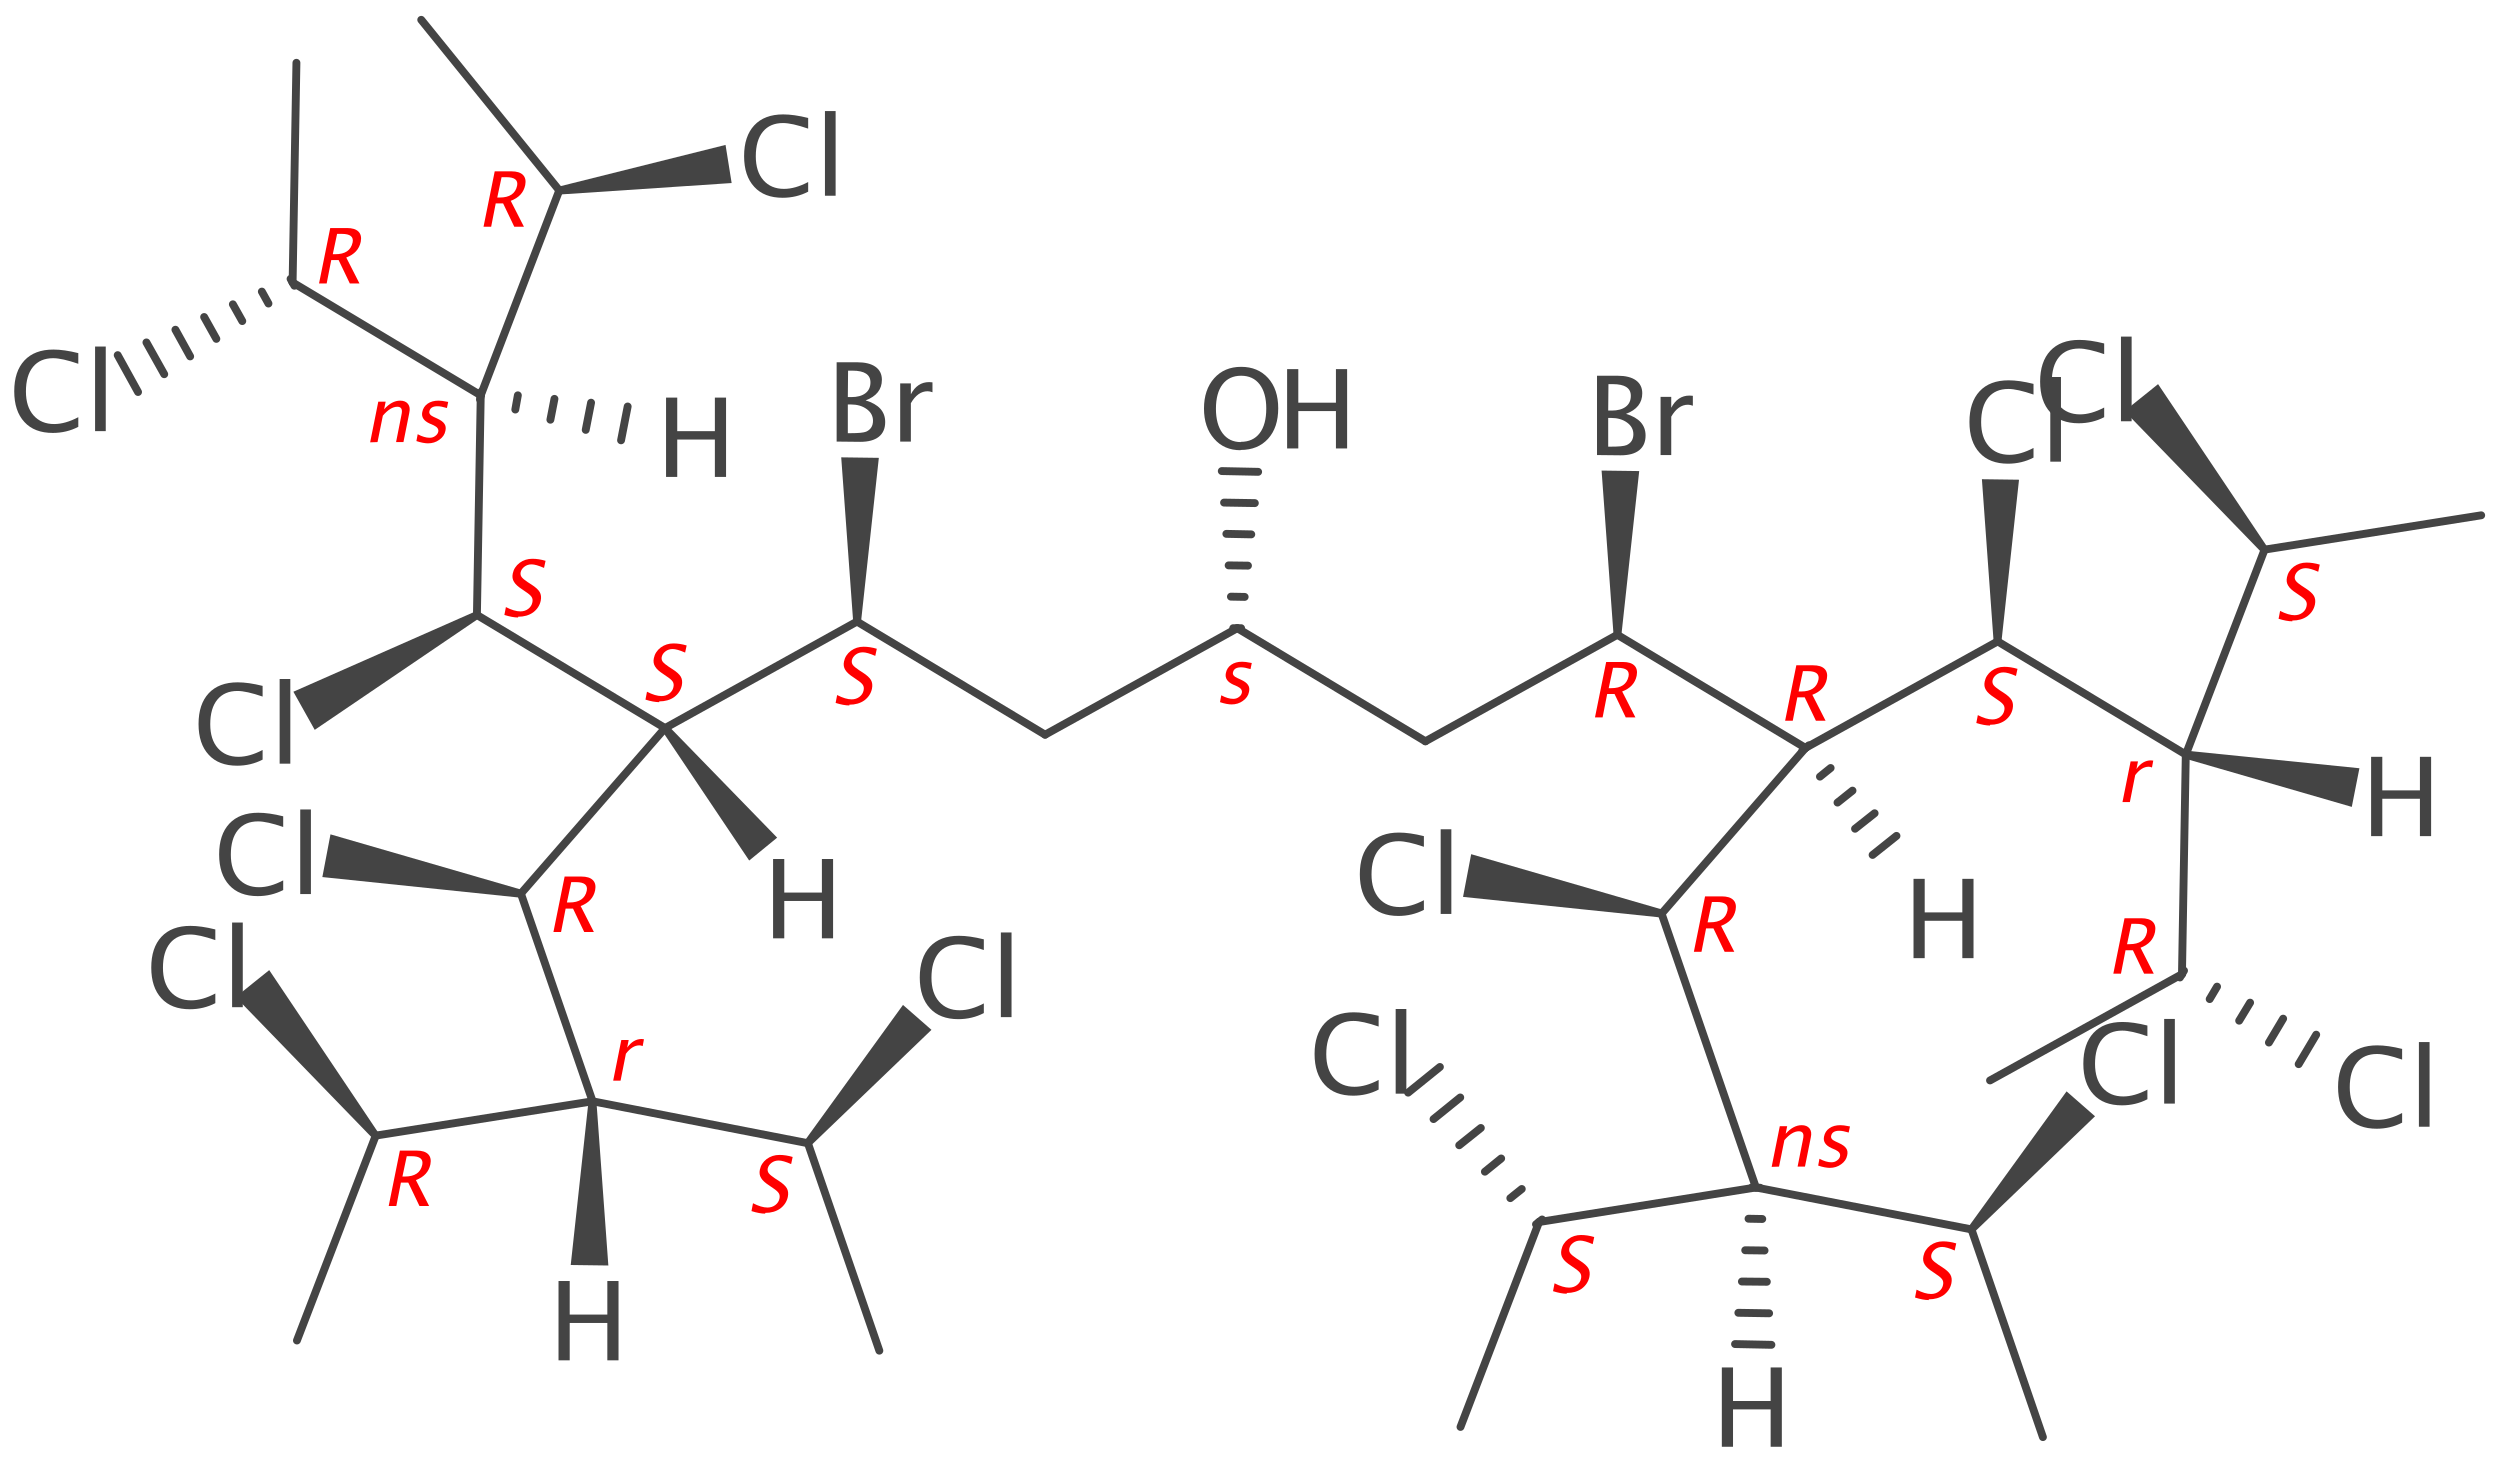<?xml version='1.0' encoding='UTF-8'?>
<!DOCTYPE svg PUBLIC "-//W3C//DTD SVG 1.1//EN" "http://www.w3.org/Graphics/SVG/1.1/DTD/svg11.dtd">
<svg version='1.2' xmlns='http://www.w3.org/2000/svg' xmlns:xlink='http://www.w3.org/1999/xlink' width='98.34mm' height='57.47mm' viewBox='0 0 98.34 57.47'>
  <desc>Generated by the Chemistry Development Kit (http://github.com/cdk)</desc>
  <g stroke-linecap='round' stroke-linejoin='round' stroke='#444444' stroke-width='.31' fill='#444444'>
    <rect x='.0' y='.0' width='99.0' height='58.0' fill='#FFFFFF' stroke='none'/>
    <g id='mol1' class='mol'>
      <line id='mol1bnd1' class='bond' x1='85.98' y1='29.68' x2='85.83' y2='38.32'/>
      <g id='mol1bnd2' class='bond'>
        <line x1='85.91' y1='38.18' x2='85.75' y2='38.45'/>
        <line x1='87.21' y1='38.81' x2='86.92' y2='39.3'/>
        <line x1='88.51' y1='39.44' x2='88.08' y2='40.15'/>
        <line x1='89.81' y1='40.07' x2='89.25' y2='41.01'/>
        <line x1='91.11' y1='40.7' x2='90.42' y2='41.86'/>
      </g>
      <line id='mol1bnd3' class='bond' x1='85.83' y1='38.32' x2='78.28' y2='42.5'/>
      <line id='mol1bnd4' class='bond' x1='85.98' y1='29.68' x2='78.58' y2='25.23'/>
      <path id='mol1bnd5' class='bond' d='M78.42 25.23h.31l.69 -6.36l-.73 -.01l-.73 -.01z' stroke='none'/>
      <line id='mol1bnd6' class='bond' x1='78.58' y1='25.23' x2='71.02' y2='29.42'/>
      <line id='mol1bnd7' class='bond' x1='71.02' y1='29.42' x2='65.36' y2='35.94'/>
      <path id='mol1bnd8' class='bond' d='M65.33 36.09l.06 -.31l-7.52 -2.18l-.16 .84l-.16 .84z' stroke='none'/>
      <line id='mol1bnd9' class='bond' x1='65.36' y1='35.94' x2='69.07' y2='46.71'/>
      <line id='mol1bnd10' class='bond' x1='69.07' y1='46.71' x2='77.55' y2='48.36'/>
      <path id='mol1bnd11' class='bond' d='M77.43 48.26l.24 .2l4.74 -4.55l-.56 -.49l-.56 -.49z' stroke='none'/>
      <line id='mol1bnd12' class='bond' x1='77.55' y1='48.36' x2='80.36' y2='56.53'/>
      <line id='mol1bnd13' class='bond' x1='85.98' y1='29.68' x2='89.08' y2='21.62'/>
      <path id='mol1bnd14' class='bond' d='M88.95 21.72l.24 -.2l-4.3 -6.41l-.66 .53l-.66 .53z' stroke='none'/>
      <line id='mol1bnd15' class='bond' x1='89.08' y1='21.62' x2='97.6' y2='20.27'/>
      <line id='mol1bnd16' class='bond' x1='71.02' y1='29.42' x2='63.62' y2='24.97'/>
      <path id='mol1bnd17' class='bond' d='M63.47 24.97h.31l.7 -6.44l-.74 -.01l-.74 -.01z' stroke='none'/>
      <g id='mol1bnd18' class='bond'>
        <line x1='48.51' y1='24.71' x2='48.82' y2='24.71'/>
        <line x1='48.42' y1='23.47' x2='48.96' y2='23.48'/>
        <line x1='48.33' y1='22.24' x2='49.09' y2='22.25'/>
        <line x1='48.24' y1='21.0' x2='49.22' y2='21.02'/>
        <line x1='48.15' y1='19.77' x2='49.36' y2='19.79'/>
        <line x1='48.06' y1='18.53' x2='49.49' y2='18.56'/>
      </g>
      <path id='mol1bnd19' class='bond' d='M33.56 24.45h.31l.7 -6.44l-.74 -.01l-.74 -.01z' stroke='none'/>
      <line id='mol1bnd20' class='bond' x1='33.71' y1='24.45' x2='26.16' y2='28.64'/>
      <line id='mol1bnd21' class='bond' x1='26.16' y1='28.64' x2='18.76' y2='24.19'/>
      <path id='mol1bnd22' class='bond' d='M18.83 24.33l-.15 -.27l-7.14 3.15l.42 .75l.42 .75z' stroke='none'/>
      <line id='mol1bnd23' class='bond' x1='18.76' y1='24.19' x2='18.91' y2='15.55'/>
      <line id='mol1bnd24' class='bond' x1='18.91' y1='15.55' x2='11.51' y2='11.11'/>
      <g id='mol1bnd25' class='bond'>
        <line x1='11.58' y1='11.24' x2='11.43' y2='10.97'/>
        <line x1='10.56' y1='11.94' x2='10.3' y2='11.47'/>
        <line x1='9.53' y1='12.63' x2='9.16' y2='11.97'/>
        <line x1='8.51' y1='13.33' x2='8.03' y2='12.47'/>
        <line x1='7.48' y1='14.02' x2='6.9' y2='12.97'/>
        <line x1='6.46' y1='14.72' x2='5.76' y2='13.47'/>
        <line x1='5.43' y1='15.42' x2='4.63' y2='13.97'/>
      </g>
      <line id='mol1bnd26' class='bond' x1='11.51' y1='11.11' x2='11.66' y2='2.47'/>
      <line id='mol1bnd27' class='bond' x1='26.16' y1='28.64' x2='20.49' y2='35.15'/>
      <path id='mol1bnd28' class='bond' d='M20.46 35.31l.06 -.31l-7.52 -2.18l-.16 .84l-.16 .84z' stroke='none'/>
      <line id='mol1bnd29' class='bond' x1='20.49' y1='35.15' x2='23.31' y2='43.32'/>
      <line id='mol1bnd30' class='bond' x1='23.31' y1='43.32' x2='31.78' y2='44.97'/>
      <path id='mol1bnd31' class='bond' d='M31.66 44.86l.24 .2l4.74 -4.55l-.56 -.49l-.56 -.49z' stroke='none'/>
      <line id='mol1bnd32' class='bond' x1='31.78' y1='44.97' x2='34.59' y2='53.13'/>
      <line id='mol1bnd33' class='bond' x1='18.91' y1='15.55' x2='22.0' y2='7.49'/>
      <path id='mol1bnd34' class='bond' d='M21.98 7.34l.05 .31l6.75 -.45l-.12 -.75l-.12 -.75z' stroke='none'/>
      <line id='mol1bnd35' class='bond' x1='22.0' y1='7.49' x2='16.57' y2='.78'/>
      <line id='mol1bnd36' class='bond' x1='23.31' y1='43.32' x2='14.78' y2='44.67'/>
      <path id='mol1bnd37' class='bond' d='M14.65 44.77l.24 -.2l-4.3 -6.41l-.66 .53l-.66 .53z' stroke='none'/>
      <line id='mol1bnd38' class='bond' x1='14.78' y1='44.67' x2='11.68' y2='52.73'/>
      <line id='mol1bnd39' class='bond' x1='69.07' y1='46.71' x2='60.54' y2='48.07'/>
      <g id='mol1bnd40' class='bond'>
        <line x1='60.42' y1='48.16' x2='60.66' y2='47.97'/>
        <line x1='59.41' y1='47.13' x2='59.86' y2='46.77'/>
        <line x1='58.41' y1='46.09' x2='59.05' y2='45.57'/>
        <line x1='57.4' y1='45.05' x2='58.25' y2='44.37'/>
        <line x1='56.39' y1='44.02' x2='57.44' y2='43.17'/>
        <line x1='55.39' y1='42.98' x2='56.64' y2='41.97'/>
      </g>
      <line id='mol1bnd41' class='bond' x1='60.54' y1='48.07' x2='57.45' y2='56.13'/>
      <line id='mol1bnd42' class='bond' x1='56.07' y1='29.16' x2='63.62' y2='24.97'/>
      <line id='mol1bnd43' class='bond' x1='56.07' y1='29.16' x2='48.67' y2='24.71'/>
      <line id='mol1bnd44' class='bond' x1='41.11' y1='28.9' x2='48.67' y2='24.71'/>
      <line id='mol1bnd45' class='bond' x1='41.11' y1='28.9' x2='33.71' y2='24.45'/>
      <path id='mol1bnd46' class='bond' d='M86.01 29.53l-.06 .31l6.56 1.9l.15 -.76l.15 -.76z' stroke='none'/>
      <g id='mol1bnd47' class='bond'>
        <line x1='71.15' y1='29.32' x2='70.9' y2='29.52'/>
        <line x1='72.01' y1='30.21' x2='71.59' y2='30.55'/>
        <line x1='72.87' y1='31.1' x2='72.28' y2='31.57'/>
        <line x1='73.74' y1='31.99' x2='72.97' y2='32.6'/>
        <line x1='74.6' y1='32.88' x2='73.66' y2='33.63'/>
      </g>
      <g id='mol1bnd48' class='bond'>
        <line x1='69.23' y1='46.72' x2='68.91' y2='46.71'/>
        <line x1='69.32' y1='47.95' x2='68.78' y2='47.94'/>
        <line x1='69.41' y1='49.19' x2='68.65' y2='49.18'/>
        <line x1='69.5' y1='50.42' x2='68.52' y2='50.41'/>
        <line x1='69.59' y1='51.66' x2='68.38' y2='51.64'/>
        <line x1='69.68' y1='52.9' x2='68.25' y2='52.87'/>
      </g>
      <path id='mol1bnd49' class='bond' d='M26.28 28.54l-.24 .2l3.43 5.11l.55 -.45l.55 -.45z' stroke='none'/>
      <g id='mol1bnd50' class='bond'>
        <line x1='18.94' y1='15.4' x2='18.88' y2='15.71'/>
        <line x1='20.37' y1='15.55' x2='20.27' y2='16.11'/>
        <line x1='21.81' y1='15.69' x2='21.65' y2='16.51'/>
        <line x1='23.25' y1='15.84' x2='23.04' y2='16.91'/>
        <line x1='24.69' y1='15.99' x2='24.43' y2='17.32'/>
      </g>
      <path id='mol1bnd51' class='bond' d='M23.46 43.32h-.31l-.7 6.44l.74 .01l.74 .01z' stroke='none'/>
      <path id='mol1atm1' class='atom' d='M93.49 44.4q-.73 .0 -1.12 -.43q-.4 -.43 -.4 -1.21q.0 -.78 .4 -1.21q.4 -.43 1.14 -.43q.42 .0 .98 .14v.42q-.64 -.22 -.99 -.22q-.51 .0 -.79 .34q-.28 .34 -.28 .97q.0 .6 .3 .94q.3 .34 .81 .34q.44 .0 .95 -.27v.38q-.46 .24 -1.01 .24zM95.15 44.32v-3.33h.42v3.33z' stroke='none'/>
      <path id='mol1atm3' class='atom' d='M78.99 18.24q-.73 .0 -1.12 -.43q-.4 -.43 -.4 -1.21q.0 -.78 .4 -1.21q.4 -.43 1.14 -.43q.42 .0 .98 .14v.42q-.64 -.22 -.99 -.22q-.51 .0 -.79 .34q-.28 .34 -.28 .97q.0 .6 .3 .94q.3 .34 .81 .34q.44 .0 .95 -.27v.38q-.46 .24 -1.01 .24zM80.65 18.16v-3.33h.42v3.33z' stroke='none'/>
      <path id='mol1atm4' class='atom' d='M55.01 36.03q-.73 .0 -1.12 -.43q-.4 -.43 -.4 -1.21q.0 -.78 .4 -1.21q.4 -.43 1.14 -.43q.42 .0 .98 .14v.42q-.64 -.22 -.99 -.22q-.51 .0 -.79 .34q-.28 .34 -.28 .97q.0 .6 .3 .94q.3 .34 .81 .34q.44 .0 .95 -.27v.38q-.46 .24 -1.01 .24zM56.67 35.95v-3.33h.42v3.33z' stroke='none'/>
      <path id='mol1atm5' class='atom' d='M83.47 43.48q-.73 .0 -1.12 -.43q-.4 -.43 -.4 -1.21q.0 -.78 .4 -1.21q.4 -.43 1.14 -.43q.42 .0 .98 .14v.42q-.64 -.22 -.99 -.22q-.51 .0 -.79 .34q-.28 .34 -.28 .97q.0 .6 .3 .94q.3 .34 .81 .34q.44 .0 .95 -.27v.38q-.46 .24 -1.01 .24zM85.13 43.41v-3.33h.42v3.33z' stroke='none'/>
      <path id='mol1atm7' class='atom' d='M81.77 16.65q-.73 .0 -1.12 -.43q-.4 -.43 -.4 -1.21q.0 -.78 .4 -1.21q.4 -.43 1.14 -.43q.42 .0 .98 .14v.42q-.64 -.22 -.99 -.22q-.51 .0 -.79 .34q-.28 .34 -.28 .97q.0 .6 .3 .94q.3 .34 .81 .34q.44 .0 .95 -.27v.38q-.46 .24 -1.01 .24zM83.43 16.57v-3.33h.42v3.33z' stroke='none'/>
      <path id='mol1atm9' class='atom' d='M62.82 17.9v-3.12h.81q.47 .0 .72 .18q.25 .18 .25 .51q.0 .57 -.64 .81q.77 .23 .77 .85q.0 .38 -.25 .58q-.25 .2 -.73 .2zM63.26 17.57h.09q.49 .0 .63 -.06q.27 -.12 .27 -.43q.0 -.28 -.25 -.46q-.25 -.18 -.62 -.18h-.12zM63.26 16.15h.14q.35 .0 .55 -.15q.2 -.15 .2 -.43q.0 -.46 -.71 -.46h-.17zM65.32 17.9v-2.29h.42v.43q.25 -.48 .72 -.48q.06 .0 .13 .01v.39q-.11 -.04 -.19 -.04q-.39 .0 -.66 .47v1.51z' stroke='none'/>
      <g id='mol1atm10' class='atom'>
        <path d='M48.8 17.71q-.65 .0 -1.04 -.45q-.4 -.45 -.4 -1.19q.0 -.74 .4 -1.19q.4 -.45 1.06 -.45q.66 .0 1.06 .44q.4 .44 .4 1.19q.0 .76 -.4 1.2q-.4 .44 -1.08 .44zM48.81 17.38q.48 .0 .74 -.34q.26 -.34 .26 -.97q.0 -.61 -.26 -.95q-.26 -.34 -.73 -.34q-.47 .0 -.73 .34q-.26 .34 -.26 .96q.0 .61 .26 .96q.26 .35 .72 .35z' stroke='none'/>
        <path d='M50.63 17.64v-3.12h.44v1.32h1.48v-1.32h.44v3.12h-.44v-1.47h-1.48v1.47z' stroke='none'/>
      </g>
      <path id='mol1atm11' class='atom' d='M32.91 17.37v-3.12h.81q.47 .0 .72 .18q.25 .18 .25 .51q.0 .57 -.64 .81q.77 .23 .77 .85q.0 .38 -.25 .58q-.25 .2 -.73 .2zM33.35 17.04h.09q.49 .0 .63 -.06q.27 -.12 .27 -.43q.0 -.28 -.25 -.46q-.25 -.18 -.62 -.18h-.12zM33.35 15.62h.14q.35 .0 .55 -.15q.2 -.15 .2 -.43q.0 -.46 -.71 -.46h-.17zM35.41 17.37v-2.29h.42v.43q.25 -.48 .72 -.48q.06 .0 .13 .01v.39q-.11 -.04 -.19 -.04q-.39 .0 -.66 .47v1.51z' stroke='none'/>
      <path id='mol1atm12' class='atom' d='M9.33 30.12q-.73 .0 -1.12 -.43q-.4 -.43 -.4 -1.21q.0 -.78 .4 -1.21q.4 -.43 1.14 -.43q.42 .0 .98 .14v.42q-.64 -.22 -.99 -.22q-.51 .0 -.79 .34q-.28 .34 -.28 .97q.0 .6 .3 .94q.3 .34 .81 .34q.44 .0 .95 -.27v.38q-.46 .24 -1.01 .24zM11.0 30.04v-3.33h.42v3.33z' stroke='none'/>
      <path id='mol1atm13' class='atom' d='M2.08 17.03q-.73 .0 -1.12 -.43q-.4 -.43 -.4 -1.21q.0 -.78 .4 -1.21q.4 -.43 1.14 -.43q.42 .0 .98 .14v.42q-.64 -.22 -.99 -.22q-.51 .0 -.79 .34q-.28 .34 -.28 .97q.0 .6 .3 .94q.3 .34 .81 .34q.44 .0 .95 -.27v.38q-.46 .24 -1.01 .24zM3.74 16.96v-3.33h.42v3.33z' stroke='none'/>
      <path id='mol1atm15' class='atom' d='M10.14 35.25q-.73 .0 -1.12 -.43q-.4 -.43 -.4 -1.21q.0 -.78 .4 -1.21q.4 -.43 1.14 -.43q.42 .0 .98 .14v.42q-.64 -.22 -.99 -.22q-.51 .0 -.79 .34q-.28 .34 -.28 .97q.0 .6 .3 .94q.3 .34 .81 .34q.44 .0 .95 -.27v.38q-.46 .24 -1.01 .24zM11.81 35.17v-3.33h.42v3.33z' stroke='none'/>
      <path id='mol1atm16' class='atom' d='M37.7 40.09q-.73 .0 -1.12 -.43q-.4 -.43 -.4 -1.21q.0 -.78 .4 -1.21q.4 -.43 1.14 -.43q.42 .0 .98 .14v.42q-.64 -.22 -.99 -.22q-.51 .0 -.79 .34q-.28 .34 -.28 .97q.0 .6 .3 .94q.3 .34 .81 .34q.44 .0 .95 -.27v.38q-.46 .24 -1.01 .24zM39.37 40.01v-3.33h.42v3.33z' stroke='none'/>
      <path id='mol1atm18' class='atom' d='M30.79 7.78q-.73 .0 -1.12 -.43q-.4 -.43 -.4 -1.21q.0 -.78 .4 -1.21q.4 -.43 1.14 -.43q.42 .0 .98 .14v.42q-.64 -.22 -.99 -.22q-.51 .0 -.79 .34q-.28 .34 -.28 .97q.0 .6 .3 .94q.3 .34 .81 .34q.44 .0 .95 -.27v.38q-.46 .24 -1.01 .24zM32.45 7.7v-3.33h.42v3.33z' stroke='none'/>
      <path id='mol1atm20' class='atom' d='M7.47 39.7q-.73 .0 -1.12 -.43q-.4 -.43 -.4 -1.21q.0 -.78 .4 -1.21q.4 -.43 1.14 -.43q.42 .0 .98 .14v.42q-.64 -.22 -.99 -.22q-.51 .0 -.79 .34q-.28 .34 -.28 .97q.0 .6 .3 .94q.3 .34 .81 .34q.44 .0 .95 -.27v.38q-.46 .24 -1.01 .24zM9.13 39.62v-3.33h.42v3.33z' stroke='none'/>
      <path id='mol1atm22' class='atom' d='M53.23 43.1q-.73 .0 -1.12 -.43q-.4 -.43 -.4 -1.21q.0 -.78 .4 -1.21q.4 -.43 1.14 -.43q.42 .0 .98 .14v.42q-.64 -.22 -.99 -.22q-.51 .0 -.79 .34q-.28 .34 -.28 .97q.0 .6 .3 .94q.3 .34 .81 .34q.44 .0 .95 -.27v.38q-.46 .24 -1.01 .24zM54.9 43.02v-3.33h.42v3.33z' stroke='none'/>
      <path id='mol1atm47' class='atom' d='M93.27 32.89v-3.12h.44v1.32h1.48v-1.32h.44v3.12h-.44v-1.47h-1.48v1.47z' stroke='none'/>
      <path id='mol1atm48' class='atom' d='M75.27 37.69v-3.12h.44v1.32h1.48v-1.32h.44v3.12h-.44v-1.47h-1.48v1.47z' stroke='none'/>
      <path id='mol1atm49' class='atom' d='M67.73 56.91v-3.12h.44v1.32h1.48v-1.32h.44v3.12h-.44v-1.47h-1.48v1.47z' stroke='none'/>
      <path id='mol1atm50' class='atom' d='M30.41 36.91v-3.12h.44v1.32h1.48v-1.32h.44v3.12h-.44v-1.47h-1.48v1.47z' stroke='none'/>
      <path id='mol1atm51' class='atom' d='M26.2 18.76v-3.12h.44v1.32h1.48v-1.32h.44v3.12h-.44v-1.47h-1.48v1.47z' stroke='none'/>
      <path id='mol1atm52' class='atom' d='M21.97 53.51v-3.12h.44v1.32h1.48v-1.32h.44v3.12h-.44v-1.47h-1.48v1.47z' stroke='none'/>
      <path d='M83.49 31.55l.32 -1.6h.29l-.06 .3q.24 -.34 .57 -.34q.04 .0 .09 .01l-.05 .27q-.07 -.03 -.13 -.03q-.28 .0 -.53 .33l-.21 1.06z' stroke='none' fill='#FF0000'/>
      <path d='M83.13 38.3l.44 -2.18h.66q.31 .0 .45 .14q.14 .14 .09 .4q-.09 .44 -.57 .62l.52 1.02h-.38l-.44 -.92h-.29l-.18 .92zM83.67 37.14h.1q.58 .0 .68 -.46q.07 -.34 -.42 -.34h-.19z' stroke='none' fill='#FF0000'/>
      <path d='M78.28 28.54q-.22 .0 -.54 -.1l.06 -.31q.33 .17 .57 .17q.18 .0 .31 -.1q.13 -.1 .16 -.25q.03 -.13 -.03 -.22q-.06 -.09 -.23 -.2l-.13 -.09q-.25 -.16 -.33 -.3q-.09 -.14 -.05 -.33q.05 -.25 .27 -.42q.22 -.16 .5 -.16q.25 .0 .52 .08l-.06 .28q-.32 -.14 -.49 -.14q-.16 .0 -.28 .09q-.12 .09 -.15 .22q-.02 .11 .04 .19q.06 .08 .24 .2l.14 .09q.25 .16 .33 .3q.08 .14 .04 .34q-.06 .28 -.3 .46q-.24 .17 -.59 .17z' stroke='none' fill='#FF0000'/>
      <path d='M70.22 28.35l.44 -2.18h.66q.31 .0 .45 .14q.14 .14 .09 .4q-.09 .44 -.57 .62l.52 1.02h-.38l-.44 -.92h-.29l-.18 .92zM70.75 27.2h.1q.58 .0 .68 -.46q.07 -.34 -.42 -.34h-.19z' stroke='none' fill='#FF0000'/>
      <path d='M66.63 37.44l.44 -2.18h.66q.31 .0 .45 .14q.14 .14 .09 .4q-.09 .44 -.57 .62l.52 1.02h-.38l-.44 -.92h-.29l-.18 .92zM67.17 36.28h.1q.58 .0 .68 -.46q.07 -.34 -.42 -.34h-.19z' stroke='none' fill='#FF0000'/>
      <path d='M69.69 45.9l.32 -1.6h.29l-.06 .3q.3 -.34 .63 -.34q.21 .0 .31 .13q.1 .13 .05 .35l-.23 1.15h-.29l.21 -1.06q.04 -.18 -.0 -.25q-.04 -.08 -.16 -.08q-.27 .0 -.57 .35l-.21 1.04zM71.99 45.94q-.2 .0 -.47 -.09l.05 -.27q.26 .14 .47 .14q.13 .0 .22 -.07q.1 -.07 .12 -.17q.03 -.15 -.18 -.25l-.16 -.07q-.35 -.16 -.29 -.45q.04 -.21 .21 -.33q.17 -.12 .43 -.12q.13 .0 .32 .04l.06 .01l-.05 .24q-.23 -.07 -.37 -.07q-.28 .0 -.32 .2q-.03 .13 .17 .22l.13 .06q.22 .1 .29 .21q.08 .11 .04 .28q-.04 .21 -.24 .35q-.19 .14 -.45 .14z' stroke='none' fill='#FF0000'/>
      <path d='M75.87 51.14q-.22 .0 -.54 -.1l.06 -.31q.33 .17 .57 .17q.18 .0 .31 -.1q.13 -.1 .16 -.25q.03 -.13 -.03 -.22q-.06 -.09 -.23 -.2l-.13 -.09q-.25 -.16 -.33 -.3q-.09 -.14 -.05 -.33q.05 -.25 .27 -.42q.22 -.16 .5 -.16q.25 .0 .52 .08l-.06 .28q-.32 -.14 -.49 -.14q-.16 .0 -.28 .09q-.12 .09 -.15 .22q-.02 .11 .04 .19q.06 .08 .24 .2l.14 .09q.25 .16 .33 .3q.08 .14 .04 .34q-.06 .28 -.3 .46q-.24 .17 -.59 .17z' stroke='none' fill='#FF0000'/>
      <path d='M90.17 24.44q-.22 .0 -.54 -.1l.06 -.31q.33 .17 .57 .17q.18 .0 .31 -.1q.13 -.1 .16 -.25q.03 -.13 -.03 -.22q-.06 -.09 -.23 -.2l-.13 -.09q-.25 -.16 -.33 -.3q-.09 -.14 -.05 -.33q.05 -.25 .27 -.42q.22 -.16 .5 -.16q.25 .0 .52 .08l-.06 .28q-.32 -.14 -.49 -.14q-.16 .0 -.28 .09q-.12 .09 -.15 .22q-.02 .11 .04 .19q.06 .08 .24 .2l.14 .09q.25 .16 .33 .3q.08 .14 .04 .34q-.06 .28 -.3 .46q-.24 .17 -.59 .17z' stroke='none' fill='#FF0000'/>
      <path d='M62.74 28.22l.44 -2.18h.66q.31 .0 .45 .14q.14 .14 .09 .4q-.09 .44 -.57 .62l.52 1.02h-.38l-.44 -.92h-.29l-.18 .92zM63.28 27.07h.1q.58 .0 .68 -.46q.07 -.34 -.42 -.34h-.19z' stroke='none' fill='#FF0000'/>
      <path d='M48.46 27.71q-.2 .0 -.47 -.09l.05 -.27q.26 .14 .47 .14q.13 .0 .22 -.07q.1 -.07 .12 -.17q.03 -.15 -.18 -.25l-.16 -.07q-.35 -.16 -.29 -.45q.04 -.21 .21 -.33q.17 -.12 .43 -.12q.13 .0 .32 .04l.06 .01l-.05 .24q-.23 -.07 -.37 -.07q-.28 .0 -.32 .2q-.03 .13 .17 .22l.13 .06q.22 .1 .29 .21q.08 .11 .04 .28q-.04 .21 -.24 .35q-.19 .14 -.45 .14z' stroke='none' fill='#FF0000'/>
      <path d='M33.41 27.75q-.22 .0 -.54 -.1l.06 -.31q.33 .17 .57 .17q.18 .0 .31 -.1q.13 -.1 .16 -.25q.03 -.13 -.03 -.22q-.06 -.09 -.23 -.2l-.13 -.09q-.25 -.16 -.33 -.3q-.09 -.14 -.05 -.33q.05 -.25 .27 -.42q.22 -.16 .5 -.16q.25 .0 .52 .08l-.06 .28q-.32 -.14 -.49 -.14q-.16 .0 -.28 .09q-.12 .09 -.15 .22q-.02 .11 .04 .19q.06 .08 .24 .2l.14 .09q.25 .16 .33 .3q.08 .14 .04 .34q-.06 .28 -.3 .46q-.24 .17 -.59 .17z' stroke='none' fill='#FF0000'/>
      <path d='M25.93 27.62q-.22 .0 -.54 -.1l.06 -.31q.33 .17 .57 .17q.18 .0 .31 -.1q.13 -.1 .16 -.25q.03 -.13 -.03 -.22q-.06 -.09 -.23 -.2l-.13 -.09q-.25 -.16 -.33 -.3q-.09 -.14 -.05 -.33q.05 -.25 .27 -.42q.22 -.16 .5 -.16q.25 .0 .52 .08l-.06 .28q-.32 -.14 -.49 -.14q-.16 .0 -.28 .09q-.12 .09 -.15 .22q-.02 .11 .04 .19q.06 .08 .24 .2l.14 .09q.25 .16 .33 .3q.08 .14 .04 .34q-.06 .28 -.3 .46q-.24 .17 -.59 .17z' stroke='none' fill='#FF0000'/>
      <path d='M20.38 24.29q-.22 .0 -.54 -.1l.06 -.31q.33 .17 .57 .17q.18 .0 .31 -.1q.13 -.1 .16 -.25q.03 -.13 -.03 -.22q-.06 -.09 -.23 -.2l-.13 -.09q-.25 -.16 -.33 -.3q-.09 -.14 -.05 -.33q.05 -.25 .27 -.42q.22 -.16 .5 -.16q.25 .0 .52 .08l-.06 .28q-.32 -.14 -.49 -.14q-.16 .0 -.28 .09q-.12 .09 -.15 .22q-.02 .11 .04 .19q.06 .08 .24 .2l.14 .09q.25 .16 .33 .3q.08 .14 .04 .34q-.06 .28 -.3 .46q-.24 .17 -.59 .17z' stroke='none' fill='#FF0000'/>
      <path d='M14.56 17.4l.32 -1.6h.29l-.06 .3q.3 -.34 .63 -.34q.21 .0 .31 .13q.1 .13 .05 .35l-.23 1.15h-.29l.21 -1.06q.04 -.18 -.0 -.25q-.04 -.08 -.16 -.08q-.27 .0 -.57 .35l-.21 1.04zM16.85 17.44q-.2 .0 -.47 -.09l.05 -.27q.26 .14 .47 .14q.13 .0 .22 -.07q.1 -.07 .12 -.17q.03 -.15 -.18 -.25l-.16 -.07q-.35 -.16 -.29 -.45q.04 -.21 .21 -.33q.17 -.12 .43 -.12q.13 .0 .32 .04l.06 .01l-.05 .24q-.23 -.07 -.37 -.07q-.28 .0 -.32 .2q-.03 .13 .17 .22l.13 .06q.22 .1 .29 .21q.08 .11 .04 .28q-.04 .21 -.24 .35q-.19 .14 -.45 .14z' stroke='none' fill='#FF0000'/>
      <path d='M12.55 11.15l.44 -2.18h.66q.31 .0 .45 .14q.14 .14 .09 .4q-.09 .44 -.57 .62l.52 1.02h-.38l-.44 -.92h-.29l-.18 .92zM13.09 10.0h.1q.58 .0 .68 -.46q.07 -.34 -.42 -.34h-.19z' stroke='none' fill='#FF0000'/>
      <path d='M21.77 36.66l.44 -2.18h.66q.31 .0 .45 .14q.14 .14 .09 .4q-.09 .44 -.57 .62l.52 1.02h-.38l-.44 -.92h-.29l-.18 .92zM22.3 35.5h.1q.58 .0 .68 -.46q.07 -.34 -.42 -.34h-.19z' stroke='none' fill='#FF0000'/>
      <path d='M24.12 42.51l.32 -1.6h.29l-.06 .3q.24 -.34 .57 -.34q.04 .0 .09 .01l-.05 .27q-.07 -.03 -.13 -.03q-.28 .0 -.53 .33l-.21 1.06z' stroke='none' fill='#FF0000'/>
      <path d='M30.1 47.74q-.22 .0 -.54 -.1l.06 -.31q.33 .17 .57 .17q.18 .0 .31 -.1q.13 -.1 .16 -.25q.03 -.13 -.03 -.22q-.06 -.09 -.23 -.2l-.13 -.09q-.25 -.16 -.33 -.3q-.09 -.14 -.05 -.33q.05 -.25 .27 -.42q.22 -.16 .5 -.16q.25 .0 .52 .08l-.06 .28q-.32 -.14 -.49 -.14q-.16 .0 -.28 .09q-.12 .09 -.15 .22q-.02 .11 .04 .19q.06 .08 .24 .2l.14 .09q.25 .16 .33 .3q.08 .14 .04 .34q-.06 .28 -.3 .46q-.24 .17 -.59 .17z' stroke='none' fill='#FF0000'/>
      <path d='M19.02 8.92l.44 -2.18h.66q.31 .0 .45 .14q.14 .14 .09 .4q-.09 .44 -.57 .62l.52 1.02h-.38l-.44 -.92h-.29l-.18 .92zM19.56 7.77h.1q.58 .0 .68 -.46q.07 -.34 -.42 -.34h-.19z' stroke='none' fill='#FF0000'/>
      <path d='M15.29 47.44l.44 -2.18h.66q.31 .0 .45 .14q.14 .14 .09 .4q-.09 .44 -.57 .62l.52 1.02h-.38l-.44 -.92h-.29l-.18 .92zM15.83 46.28h.1q.58 .0 .68 -.46q.07 -.34 -.42 -.34h-.19z' stroke='none' fill='#FF0000'/>
      <path d='M61.63 50.89q-.22 .0 -.54 -.1l.06 -.31q.33 .17 .57 .17q.18 .0 .31 -.1q.13 -.1 .16 -.25q.03 -.13 -.03 -.22q-.06 -.09 -.23 -.2l-.13 -.09q-.25 -.16 -.33 -.3q-.09 -.14 -.05 -.33q.05 -.25 .27 -.42q.22 -.16 .5 -.16q.25 .0 .52 .08l-.06 .28q-.32 -.14 -.49 -.14q-.16 .0 -.28 .09q-.12 .09 -.15 .22q-.02 .11 .04 .19q.06 .08 .24 .2l.14 .09q.25 .16 .33 .3q.08 .14 .04 .34q-.06 .28 -.3 .46q-.24 .17 -.59 .17z' stroke='none' fill='#FF0000'/>
    </g>
  </g>
</svg>
